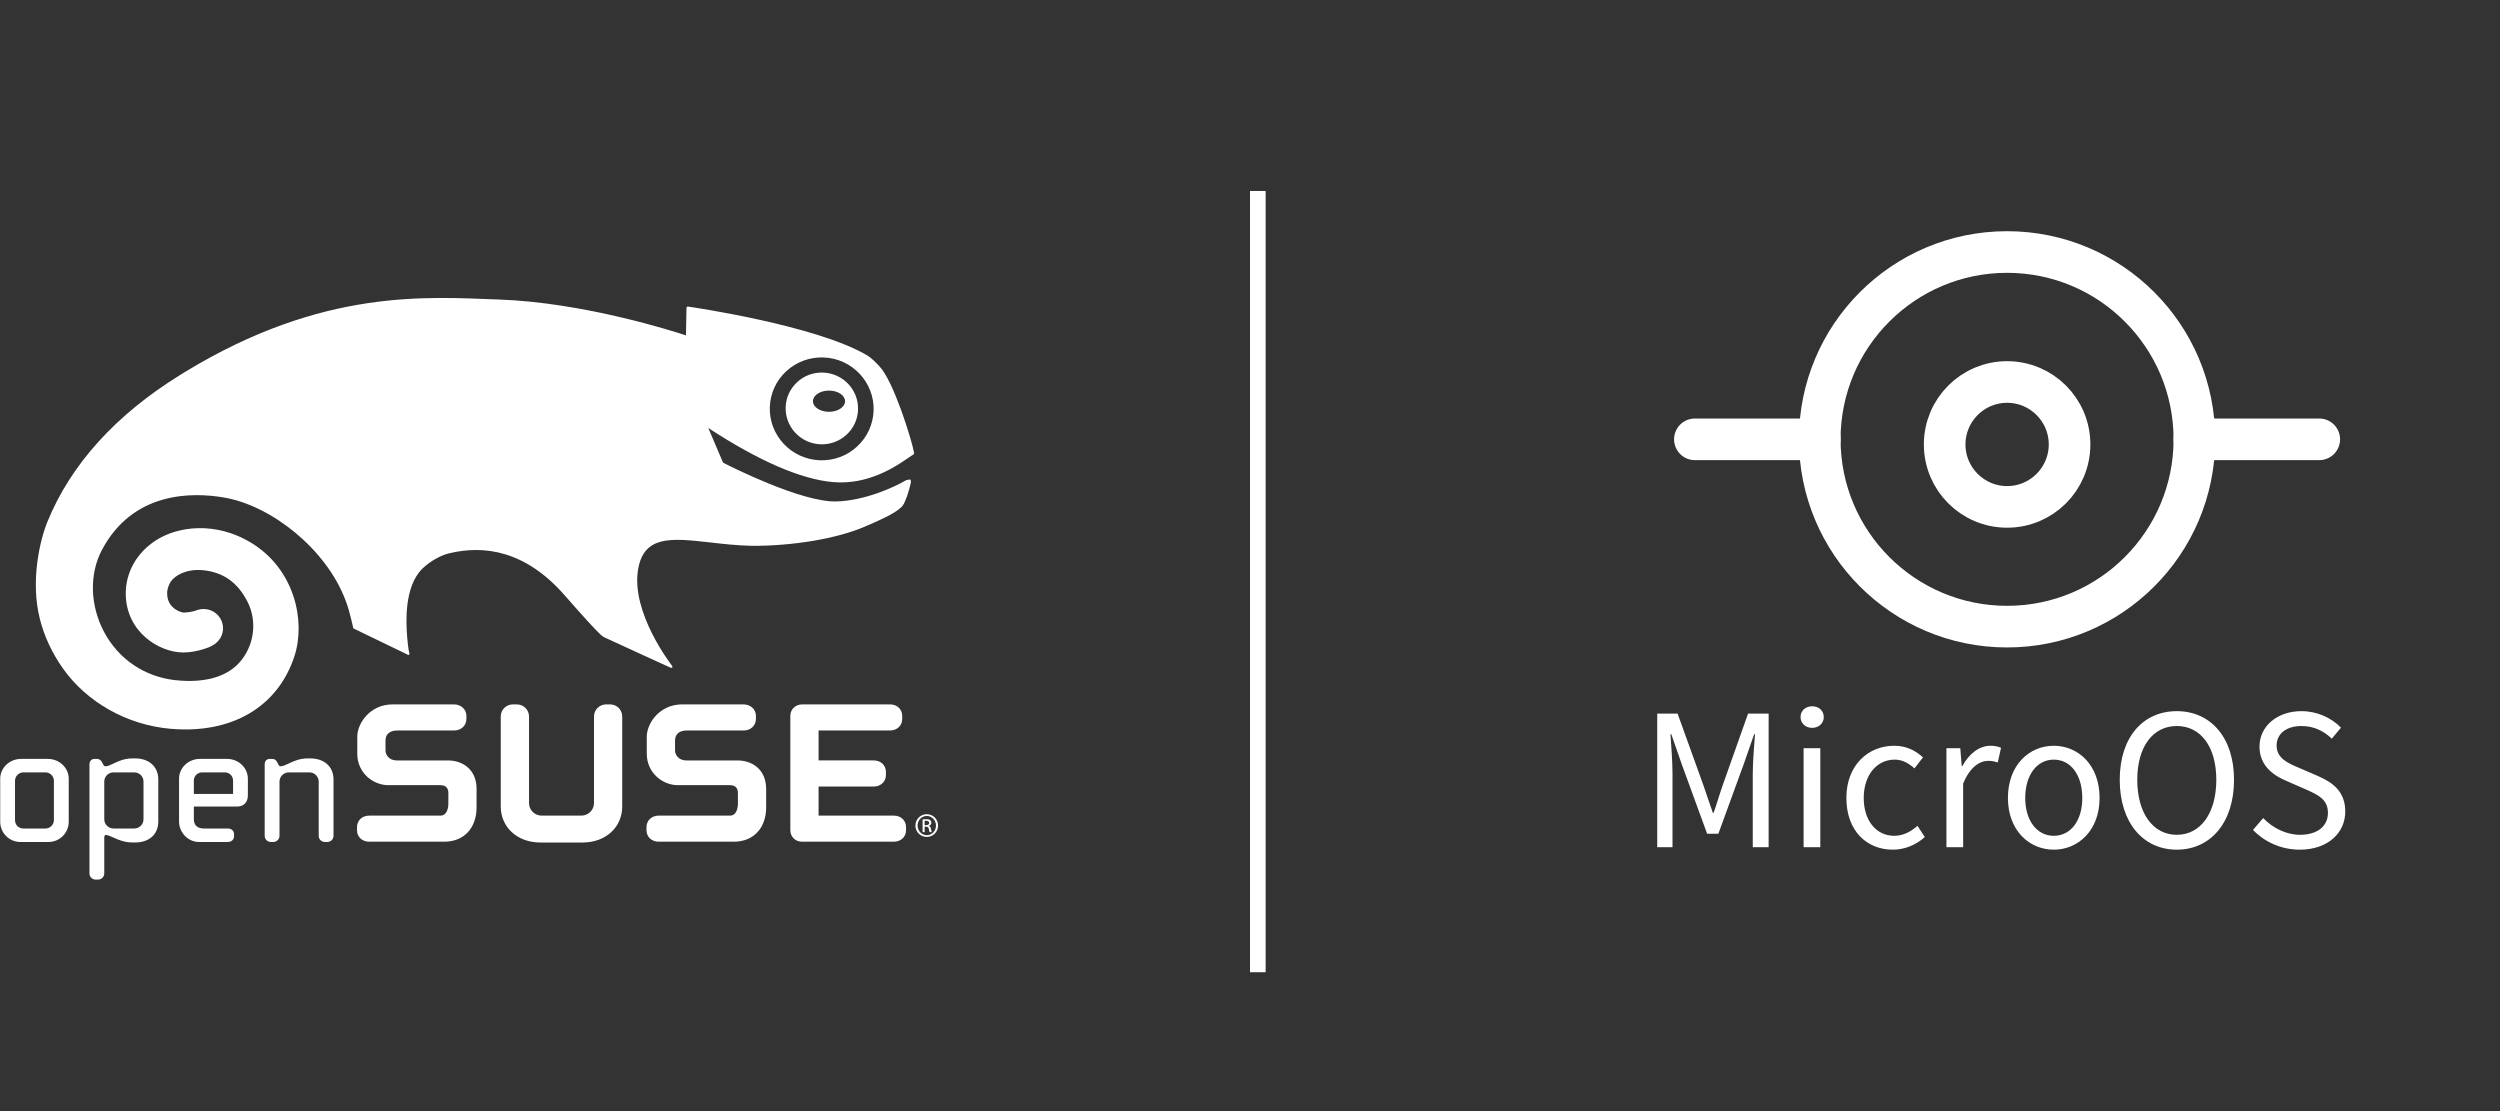<?xml version="1.0" encoding="UTF-8" standalone="no"?>
<svg
   xmlns:dc="http://purl.org/dc/elements/1.1/"
   xmlns:cc="http://creativecommons.org/ns#"
   xmlns:rdf="http://www.w3.org/1999/02/22-rdf-syntax-ns#"
   xmlns:svg="http://www.w3.org/2000/svg"
   xmlns="http://www.w3.org/2000/svg"
   id="svg8"
   version="1.1"
   viewBox="0 0 180 80"
   height="80"
   width="180">
  <rect x="0" y="0" width="180" height="80" fill="#333333" stroke="none"/>
  <defs
     id="defs2" />
  <g
     transform="translate(0,-1042.52)"
     id="layer1">
    <g
       transform="matrix(0.211,0,0,0.209,-0.107,1063.614)"
       id="g887">
      <path
         id="Geeko"
         style="fill:#ffffff"
         d="m 281.365,27.426 c -3.311,-0.119 -6.451,1.051 -8.85,3.301 -2.399,2.25 -3.815,5.298 -3.915,8.599 -0.23,6.821 5.111,12.559 11.916,12.81 3.31,0.1 6.465,-1.07 8.878,-3.32 2.41,-2.261 3.795,-5.311 3.901,-8.599 0.23,-6.819 -5.109,-12.549 -11.93,-12.791 z m 2.02,13.512 c -3.031,0 -5.479,-1.64 -5.479,-3.65 0,-2.029 2.448,-3.66 5.479,-3.66 3.031,0 5.486,1.631 5.486,3.66 -0.002,2.01 -2.457,3.65 -5.486,3.65 z m 27.153,15.799 c 0.805,-0.531 1.396,-0.972 1.645,-1.07 l 0.268,-0.419 c -0.68,-4.279 -7.059,-25.029 -11.884,-30.019 -1.329,-1.359 -2.394,-2.699 -4.55,-3.96 C 278.564,11.098 237.155,4.96 235.216,4.679 l -0.33,0.091 -0.125,0.3 c 0,0 -0.16,8.58 -0.184,9.539 -4.229,-1.421 -34.972,-11.351 -63.791,-12.351 -24.44,-0.859 -60.033,-4.02 -107.196,24.98 l -1.394,0.868 C 40.006,41.948 24.686,59.017 16.678,78.846 c -2.512,6.24 -5.889,20.32 -2.541,33.569 1.442,5.791 4.13,11.611 7.756,16.819 8.194,11.77 21.944,19.58 36.749,20.899 20.904,1.87 36.733,-7.519 42.363,-25.099 3.871,-12.13 0,-29.928 -14.839,-39.008 C 74.094,78.636 61.115,80.316 53.586,85.297 47.055,89.627 43.356,96.357 43.421,103.747 c 0.151,13.11 11.444,20.078 19.564,20.099 2.359,0 4.728,-0.41 7.4,-1.28 0.951,-0.289 1.845,-0.649 2.831,-1.259 l 0.309,-0.181 0.195,-0.13 -0.065,0.039 c 1.85,-1.261 2.964,-3.311 2.964,-5.511 0,-0.6 -0.084,-1.208 -0.256,-1.821 -0.959,-3.32 -4.239,-5.328 -7.638,-4.709 l -0.46,0.109 -0.621,0.189 -0.901,0.31 c -1.87,0.46 -3.269,0.5 -3.569,0.51 -0.951,-0.061 -5.625,-1.461 -5.625,-6.58 v -0.07 c 0,-1.88 0.754,-3.199 1.17,-3.92 1.454,-2.28 5.435,-4.518 10.814,-4.05 7.059,0.61 12.149,4.23 15.52,11.06 3.129,6.349 2.31,14.159 -2.11,19.88 -4.39,5.668 -12.205,8.078 -22.598,6.959 -10.481,-1.159 -19.34,-7.191 -24.303,-16.579 -4.856,-9.178 -5.121,-20.059 -0.686,-28.418 10.609,-20.029 30.649,-19.82 41.637,-17.921 16.26,2.82 34.758,17.819 41.319,35.139 1.059,2.761 1.6,4.949 2.071,6.951 l 0.709,2.99 18.37,8.969 0.24,0.181 0.445,-0.04 0.081,-0.53 c -0.114,-0.41 -0.381,-0.789 -0.805,-5.93 -0.349,-4.562 -1.059,-17.051 5.228,-23.24 2.441,-2.419 6.161,-4.578 9.099,-5.269 12.04,-2.941 26.159,-0.912 39.507,14.539 6.91,7.98 10.279,11.619 11.97,13.249 l 0.589,0.531 0.695,0.519 c 0.554,0.302 22.954,10.621 22.954,10.621 l 0.461,-0.11 0.009,-0.479 c -0.149,-0.17 -14.199,-18.328 -11.698,-33.279 1.97,-11.909 11.447,-10.83 24.558,-9.35 4.279,0.5 9.152,1.059 14.196,1.172 14.083,0.089 29.254,-2.512 38.604,-6.602 6.049,-2.629 9.909,-4.379 12.328,-6.579 0.87,-0.721 1.321,-1.891 1.791,-3.15 l 0.33,-0.831 c 0.391,-1.021 0.966,-3.171 1.219,-4.35 0.102,-0.519 0.161,-1.068 -0.209,-1.359 l -1.294,0.24 c -4.106,2.471 -14.369,7.15 -23.965,7.35 -11.914,0.24 -35.898,-11.981 -38.399,-13.28 l -0.24,-0.279 c -0.589,-1.44 -4.19,-9.95 -4.96,-11.749 17.27,11.379 31.594,17.668 42.559,18.638 12.207,1.087 21.722,-5.574 25.785,-8.422 z M 263.191,39.298 c 0.175,-4.73 2.155,-9.12 5.614,-12.34 3.46,-3.231 7.975,-4.9 12.708,-4.749 9.76,0.349 17.43,8.589 17.095,18.338 -0.184,4.73 -2.164,9.12 -5.614,12.33 -3.46,3.25 -7.964,4.92 -12.719,4.76 -9.75,-0.36 -17.411,-8.58 -17.084,-18.338 z" />
      <path
         style="fill:#ffffff"
         d="m 134.486,141.732 c -7.784,0 -12.065,6.58 -12.065,11.13 v 5.84 c 0,6.7 5.474,10.851 10.549,10.851 h 17.819 c 2.245,0 2.715,1.47 2.715,2.71 v 3.769 c 0,0.4 -0.081,4.02 -2.715,4.02 h -24.303 c -2.415,0 -4.16,1.68 -4.16,3.979 v 1.042 c 0,2.291 1.745,3.96 4.16,3.96 h 25.624 c 6.698,0 11.019,-4.66 11.019,-11.879 v -6.302 c 0,-6.779 -4.87,-9.809 -9.706,-9.809 h -17.533 c -2.64,0 -3.836,-1.98 -3.836,-3.38 v -3.48 c 0,-2.191 1.464,-3.46 4.025,-3.46 h 19.408 c 2.38,0 4.171,-1.71 4.171,-3.971 v -1.04 c 0,-2.269 -1.821,-3.981 -4.251,-3.981 z"
         id="path865" />
      <path
         style="fill:#ffffff"
         d="m 207.349,141.732 c -2.301,0 -4.155,1.87 -4.155,4.171 v 29.838 c 0,2.39 -1.95,4.311 -4.311,4.311 h -13.545 c -2.369,0 -4.309,-1.92 -4.309,-4.311 v -29.838 c 0,-2.301 -1.87,-4.171 -4.169,-4.171 h -1.31 c -2.334,0 -4.171,1.842 -4.171,4.171 v 30.968 c 0,7.21 5.674,12.44 13.489,12.44 h 14.485 c 7.805,0 13.475,-5.228 13.475,-12.44 v -30.968 c 0,-2.329 -1.829,-4.171 -4.16,-4.171 z"
         id="path867" />
      <path
         style="fill:#ffffff"
         d="m 233.281,141.732 c -7.78,0 -12.074,6.58 -12.074,11.13 v 5.84 c 0,6.7 5.484,10.851 10.563,10.851 h 17.814 c 2.248,0 2.72,1.47 2.72,2.71 v 3.769 c 0,0.4 -0.081,4.02 -2.72,4.02 h -24.314 c -2.405,0 -4.16,1.68 -4.16,3.979 v 1.042 c 0,2.291 1.756,3.96 4.16,3.96 h 25.633 c 6.7,0 11.041,-4.66 11.041,-11.879 v -6.302 c 0,-6.779 -4.885,-9.809 -9.72,-9.809 h -17.533 c -2.647,0 -3.839,-1.98 -3.839,-3.38 v -3.48 c 0,-2.191 1.464,-3.46 4.025,-3.46 h 19.419 c 2.375,0 4.158,-1.71 4.158,-3.971 v -1.04 c 0,-2.269 -1.819,-3.981 -4.26,-3.981 z"
         id="path869" />
      <path
         style="fill:#ffffff"
         d="m 274.246,141.732 c -2.31,0 -4.055,1.712 -4.055,3.981 v 39.358 c 0,2.259 1.705,3.96 3.964,3.96 h 31.364 c 2.415,0 4.16,-1.67 4.16,-3.96 v -1.042 c 0,-2.299 -1.745,-3.979 -4.16,-3.979 0,0 -24.533,0 -25.687,0 0,-1.021 0,-9.011 0,-10.02 1.144,0 18.822,0 18.822,0 2.41,0 4.16,-1.691 4.16,-3.981 v -1.04 c 0,-2.301 -1.75,-3.971 -4.16,-3.971 0,0 -17.679,0 -18.822,0 0,-1.03 0,-9.29 0,-10.32 1.144,0 24.382,0 24.382,0 2.406,0 4.16,-1.659 4.16,-3.971 v -1.04 c 0,-2.301 -1.754,-3.981 -4.16,-3.981 h -29.968 z"
         id="path871" />
      <g
         style="fill:#ffffff"
         transform="matrix(1.754,0,0,1.754,-853.953,-548.752)"
         id="g881">
        <path
           style="fill:#ffffff"
           d="m 491.254,404.369 c -2.241,0 -4.065,1.744 -4.065,3.894 v 8.461 c 0,2.184 1.765,3.963 3.929,3.963 h 5.473 c 2.164,0 3.929,-1.779 3.929,-3.963 v -8.461 c 0,-2.149 -1.825,-3.894 -4.065,-3.894 z m -1.184,12.019 v -7.726 c 0,-0.906 0.744,-1.647 1.654,-1.647 h 4.264 c 0.89,0 1.648,0.758 1.648,1.647 v 7.726 c 0,0.912 -0.738,1.653 -1.648,1.653 h -4.296 c -0.912,0 -1.622,-0.725 -1.622,-1.653 z"
           id="path873" />
        <path
           style="fill:#ffffff"
           d="m 512.91,404.271 c -1.578,0 -2.768,0.564 -3.723,1.026 -0.582,0.279 -1.086,0.52 -1.477,0.52 -0.177,0 -0.328,-0.08 -0.408,-0.211 l -0.364,-0.696 c -0.091,-0.183 -0.456,-0.541 -0.907,-0.541 h -0.541 c -0.52,0 -0.936,0.467 -0.936,1.037 v 21.461 c 0,0.673 0.531,1.203 1.203,1.203 h 0.468 c 0.667,0 1.209,-0.536 1.209,-1.203 v -7.121 c 0,-0.211 0.137,-0.439 0.276,-0.439 0.391,0 0.895,0.229 1.477,0.496 0.955,0.439 2.145,0.98 3.723,0.98 h 0.505 c 2.794,0 4.532,-1.597 4.532,-4.162 v -8.192 c 0,-2.526 -1.775,-4.157 -4.532,-4.157 h -0.505 z m -5.475,11.952 v -7.39 c 0,-1.021 0.798,-1.818 1.818,-1.818 h 3.997 c 1.021,0 1.818,0.798 1.818,1.818 v 7.39 c 0,1.003 -0.818,1.818 -1.818,1.818 h -3.997 c -1.001,0 -1.818,-0.815 -1.818,-1.818 z"
           id="path875" />
        <path
           style="fill:#ffffff"
           d="m 526.044,404.369 c -2.241,0 -4.06,1.744 -4.06,3.894 v 8.398 c 0,2.178 1.768,4.025 3.854,4.025 h 5.647 c 0.698,0 1.203,-0.484 1.203,-1.141 v -0.37 c 0,-0.661 -0.505,-1.135 -1.203,-1.135 h -4.639 c -1.3,0 -1.986,-0.639 -1.986,-1.854 0,0 0,-2.115 0,-2.457 0.379,0 8.369,0 8.369,0 1.346,0 2.142,-0.821 2.142,-2.212 v -3.256 c 0,-2.149 -1.822,-3.894 -4.054,-3.894 h -5.273 z m -1.183,4.265 c 0,-0.907 0.713,-1.619 1.621,-1.619 h 4.396 c 0.906,0 1.613,0.712 1.613,1.619 0,0 0,2.28 0,2.622 -0.364,0 -7.258,0 -7.631,0 10e-4,-0.342 10e-4,-2.622 10e-4,-2.622 z"
           id="path877" />
        <path
           style="fill:#ffffff"
           d="m 546.997,404.271 c -1.573,0 -2.76,0.564 -3.718,1.021 -0.596,0.28 -1.105,0.525 -1.521,0.525 -0.183,0 -0.257,-0.023 -0.399,-0.269 l -0.331,-0.604 c -0.19,-0.382 -0.513,-0.575 -0.949,-0.575 h -0.465 c -0.562,0 -0.972,0.438 -0.972,1.037 v 14.077 c 0,0.667 0.527,1.203 1.206,1.203 h 0.465 c 0.667,0 1.211,-0.542 1.211,-1.203 v -10.65 c 0,-0.998 0.815,-1.818 1.813,-1.818 h 3.999 c 1.001,0 1.816,0.82 1.816,1.818 v 10.65 c 0,0.667 0.53,1.203 1.203,1.203 h 0.47 c 0.667,0 1.209,-0.542 1.209,-1.203 v -11.055 c 0,-2.526 -1.776,-4.157 -4.535,-4.157 z"
           id="path879" />
      </g>
      <g
         style="fill:#ffffff"
         transform="matrix(1.754,0,0,1.754,-853.953,-548.752)"
         id="g885">
        <path
           style="fill:#ffffff"
           d="m 667.456,415.229 c 1.218,0 2.188,0.99 2.188,2.229 0,1.257 -0.971,2.237 -2.198,2.237 -1.218,0 -2.208,-0.98 -2.208,-2.237 0,-1.238 0.99,-2.229 2.208,-2.229 z m -0.01,0.346 c -0.98,0 -1.782,0.842 -1.782,1.882 0,1.06 0.802,1.891 1.792,1.891 0.99,0.011 1.782,-0.831 1.782,-1.881 0,-1.05 -0.792,-1.892 -1.782,-1.892 z m -0.416,3.179 h -0.396 v -2.485 c 0.208,-0.03 0.406,-0.06 0.703,-0.06 0.377,0 0.624,0.079 0.772,0.188 0.149,0.108 0.229,0.276 0.229,0.515 0,0.326 -0.218,0.524 -0.485,0.604 v 0.021 c 0.218,0.039 0.366,0.237 0.416,0.604 0.06,0.387 0.118,0.535 0.158,0.614 h -0.416 c -0.06,-0.079 -0.119,-0.307 -0.168,-0.634 -0.06,-0.316 -0.218,-0.436 -0.535,-0.436 h -0.277 v 1.069 z m 0,-1.377 h 0.287 c 0.327,0 0.604,-0.118 0.604,-0.426 0,-0.218 -0.158,-0.436 -0.604,-0.436 -0.129,0 -0.218,0.01 -0.287,0.021 z"
           id="path883" />
      </g>
    </g>
    <path
       id="path910"
       d="m 90.563,1056.27 -2e-6,56.25"
       style="fill:none;stroke:#ffffff;stroke-width:1.125px;stroke-linecap:butt;stroke-linejoin:miter;stroke-opacity:1" />
    <path
       id="text847"
       transform="translate(0,1042.52)"
       d="M 130.475 50.852 C 130.005 50.852 129.639 51.16 129.639 51.629 C 129.639 52.084 130.005 52.406 130.475 52.406 C 130.944 52.406 131.311 52.084 131.311 51.629 C 131.311 51.16 130.944 50.852 130.475 50.852 z M 156.729 51.203 C 154.309 51.203 152.621 53.065 152.621 56.145 C 152.621 59.239 154.309 61.176 156.729 61.176 C 159.149 61.176 160.85 59.239 160.85 56.145 C 160.85 53.079 159.149 51.203 156.729 51.203 z M 165.705 51.203 C 163.96 51.203 162.684 52.287 162.684 53.754 C 162.684 55.162 163.725 55.851 164.635 56.232 L 166.014 56.834 C 166.923 57.245 167.611 57.552 167.611 58.535 C 167.611 59.474 166.865 60.105 165.604 60.105 C 164.606 60.105 163.639 59.621 162.949 58.902 L 162.215 59.754 C 163.051 60.619 164.239 61.176 165.588 61.176 C 167.612 61.176 168.859 59.959 168.859 58.434 C 168.859 57.011 167.994 56.351 166.879 55.867 L 165.516 55.279 C 164.753 54.957 163.916 54.606 163.916 53.682 C 163.916 52.816 164.634 52.273 165.705 52.273 C 166.6 52.273 167.304 52.626 167.891 53.184 L 168.551 52.391 C 167.861 51.687 166.849 51.203 165.705 51.203 z M 119.32 51.379 L 119.32 61 L 120.42 61 L 120.42 55.705 C 120.42 54.854 120.332 53.71 120.273 52.859 L 120.332 52.859 L 121.094 55.045 L 122.914 60.031 L 123.721 60.031 L 125.539 55.045 L 126.301 52.859 L 126.359 52.859 C 126.301 53.71 126.199 54.854 126.199 55.705 L 126.199 61 L 127.342 61 L 127.342 51.379 L 125.861 51.379 L 124.043 56.512 C 123.808 57.172 123.617 57.861 123.383 58.521 L 123.324 58.521 C 123.09 57.861 122.869 57.172 122.635 56.512 L 120.787 51.379 L 119.32 51.379 z M 156.729 52.273 C 158.445 52.273 159.574 53.754 159.574 56.145 C 159.574 58.55 158.445 60.105 156.729 60.105 C 155.013 60.105 153.883 58.55 153.883 56.145 C 153.883 53.754 155.013 52.273 156.729 52.273 z M 136.373 53.695 C 134.54 53.695 132.939 55.061 132.939 57.451 C 132.939 59.813 134.393 61.176 136.285 61.176 C 137.136 61.176 137.943 60.84 138.588 60.268 L 138.059 59.459 C 137.619 59.855 137.047 60.178 136.387 60.178 C 135.081 60.178 134.188 59.079 134.188 57.451 C 134.188 55.809 135.125 54.693 136.416 54.693 C 136.988 54.693 137.429 54.958 137.84 55.324 L 138.455 54.531 C 137.956 54.077 137.312 53.695 136.373 53.695 z M 143.311 53.695 C 142.504 53.695 141.771 54.267 141.287 55.162 L 141.242 55.162 L 141.141 53.871 L 140.143 53.871 L 140.143 61 L 141.346 61 L 141.346 56.424 C 141.83 55.221 142.549 54.781 143.15 54.781 C 143.444 54.781 143.603 54.825 143.838 54.898 L 144.074 53.842 C 143.84 53.739 143.619 53.695 143.311 53.695 z M 147.871 53.695 C 146.126 53.695 144.57 55.061 144.57 57.451 C 144.57 59.813 146.126 61.176 147.871 61.176 C 149.616 61.176 151.17 59.813 151.17 57.451 C 151.17 55.061 149.616 53.695 147.871 53.695 z M 129.859 53.871 L 129.859 61 L 131.062 61 L 131.062 53.871 L 129.859 53.871 z M 147.871 54.693 C 149.103 54.693 149.924 55.809 149.924 57.451 C 149.924 59.079 149.103 60.178 147.871 60.178 C 146.654 60.178 145.816 59.079 145.816 57.451 C 145.816 55.809 146.654 54.693 147.871 54.693 z "
       style="font-style:normal;font-variant:normal;font-weight:normal;font-stretch:normal;font-size:40px;line-height:1.25;font-family:Inter;-inkscape-font-specification:Inter;letter-spacing:0px;word-spacing:0px;fill:#ffffff;fill-opacity:1;stroke:none" />
  </g>
  <g
     style="stroke:#ffffff;stroke-opacity:1"
     transform="matrix(2.997,0,0,2.997,120.533,-3308.585)"
     id="g1240-7-6">
    <circle
       style="opacity:1;fill:none;fill-opacity:1;stroke:#ffffff;stroke-width:1;stroke-linecap:round;stroke-linejoin:round;stroke-miterlimit:4;stroke-dasharray:none;stroke-opacity:1"
       id="path821-5-4"
       cx="8"
       cy="1114.52"
       r="4.5" />
    <path
       style="fill:none;stroke:#ffffff;stroke-width:1px;stroke-linecap:round;stroke-linejoin:miter;stroke-opacity:1"
       d="M 3.5,1114.52 H 0.5"
       id="path823-35-3" />
    <path
       style="fill:none;stroke:#ffffff;stroke-width:1px;stroke-linecap:round;stroke-linejoin:miter;stroke-opacity:1"
       d="m 12.5,1114.52 h 3"
       id="path825-62-3" />
  </g>
  <circle
     style="opacity:1;fill:none;fill-opacity:1;stroke:#ffffff;stroke-width:2.997;stroke-linecap:round;stroke-linejoin:round;stroke-miterlimit:4;stroke-dasharray:none;stroke-opacity:1"
     id="path1096-5"
     cx="144.512"
     cy="32"
     r="4.496" />
</svg>
